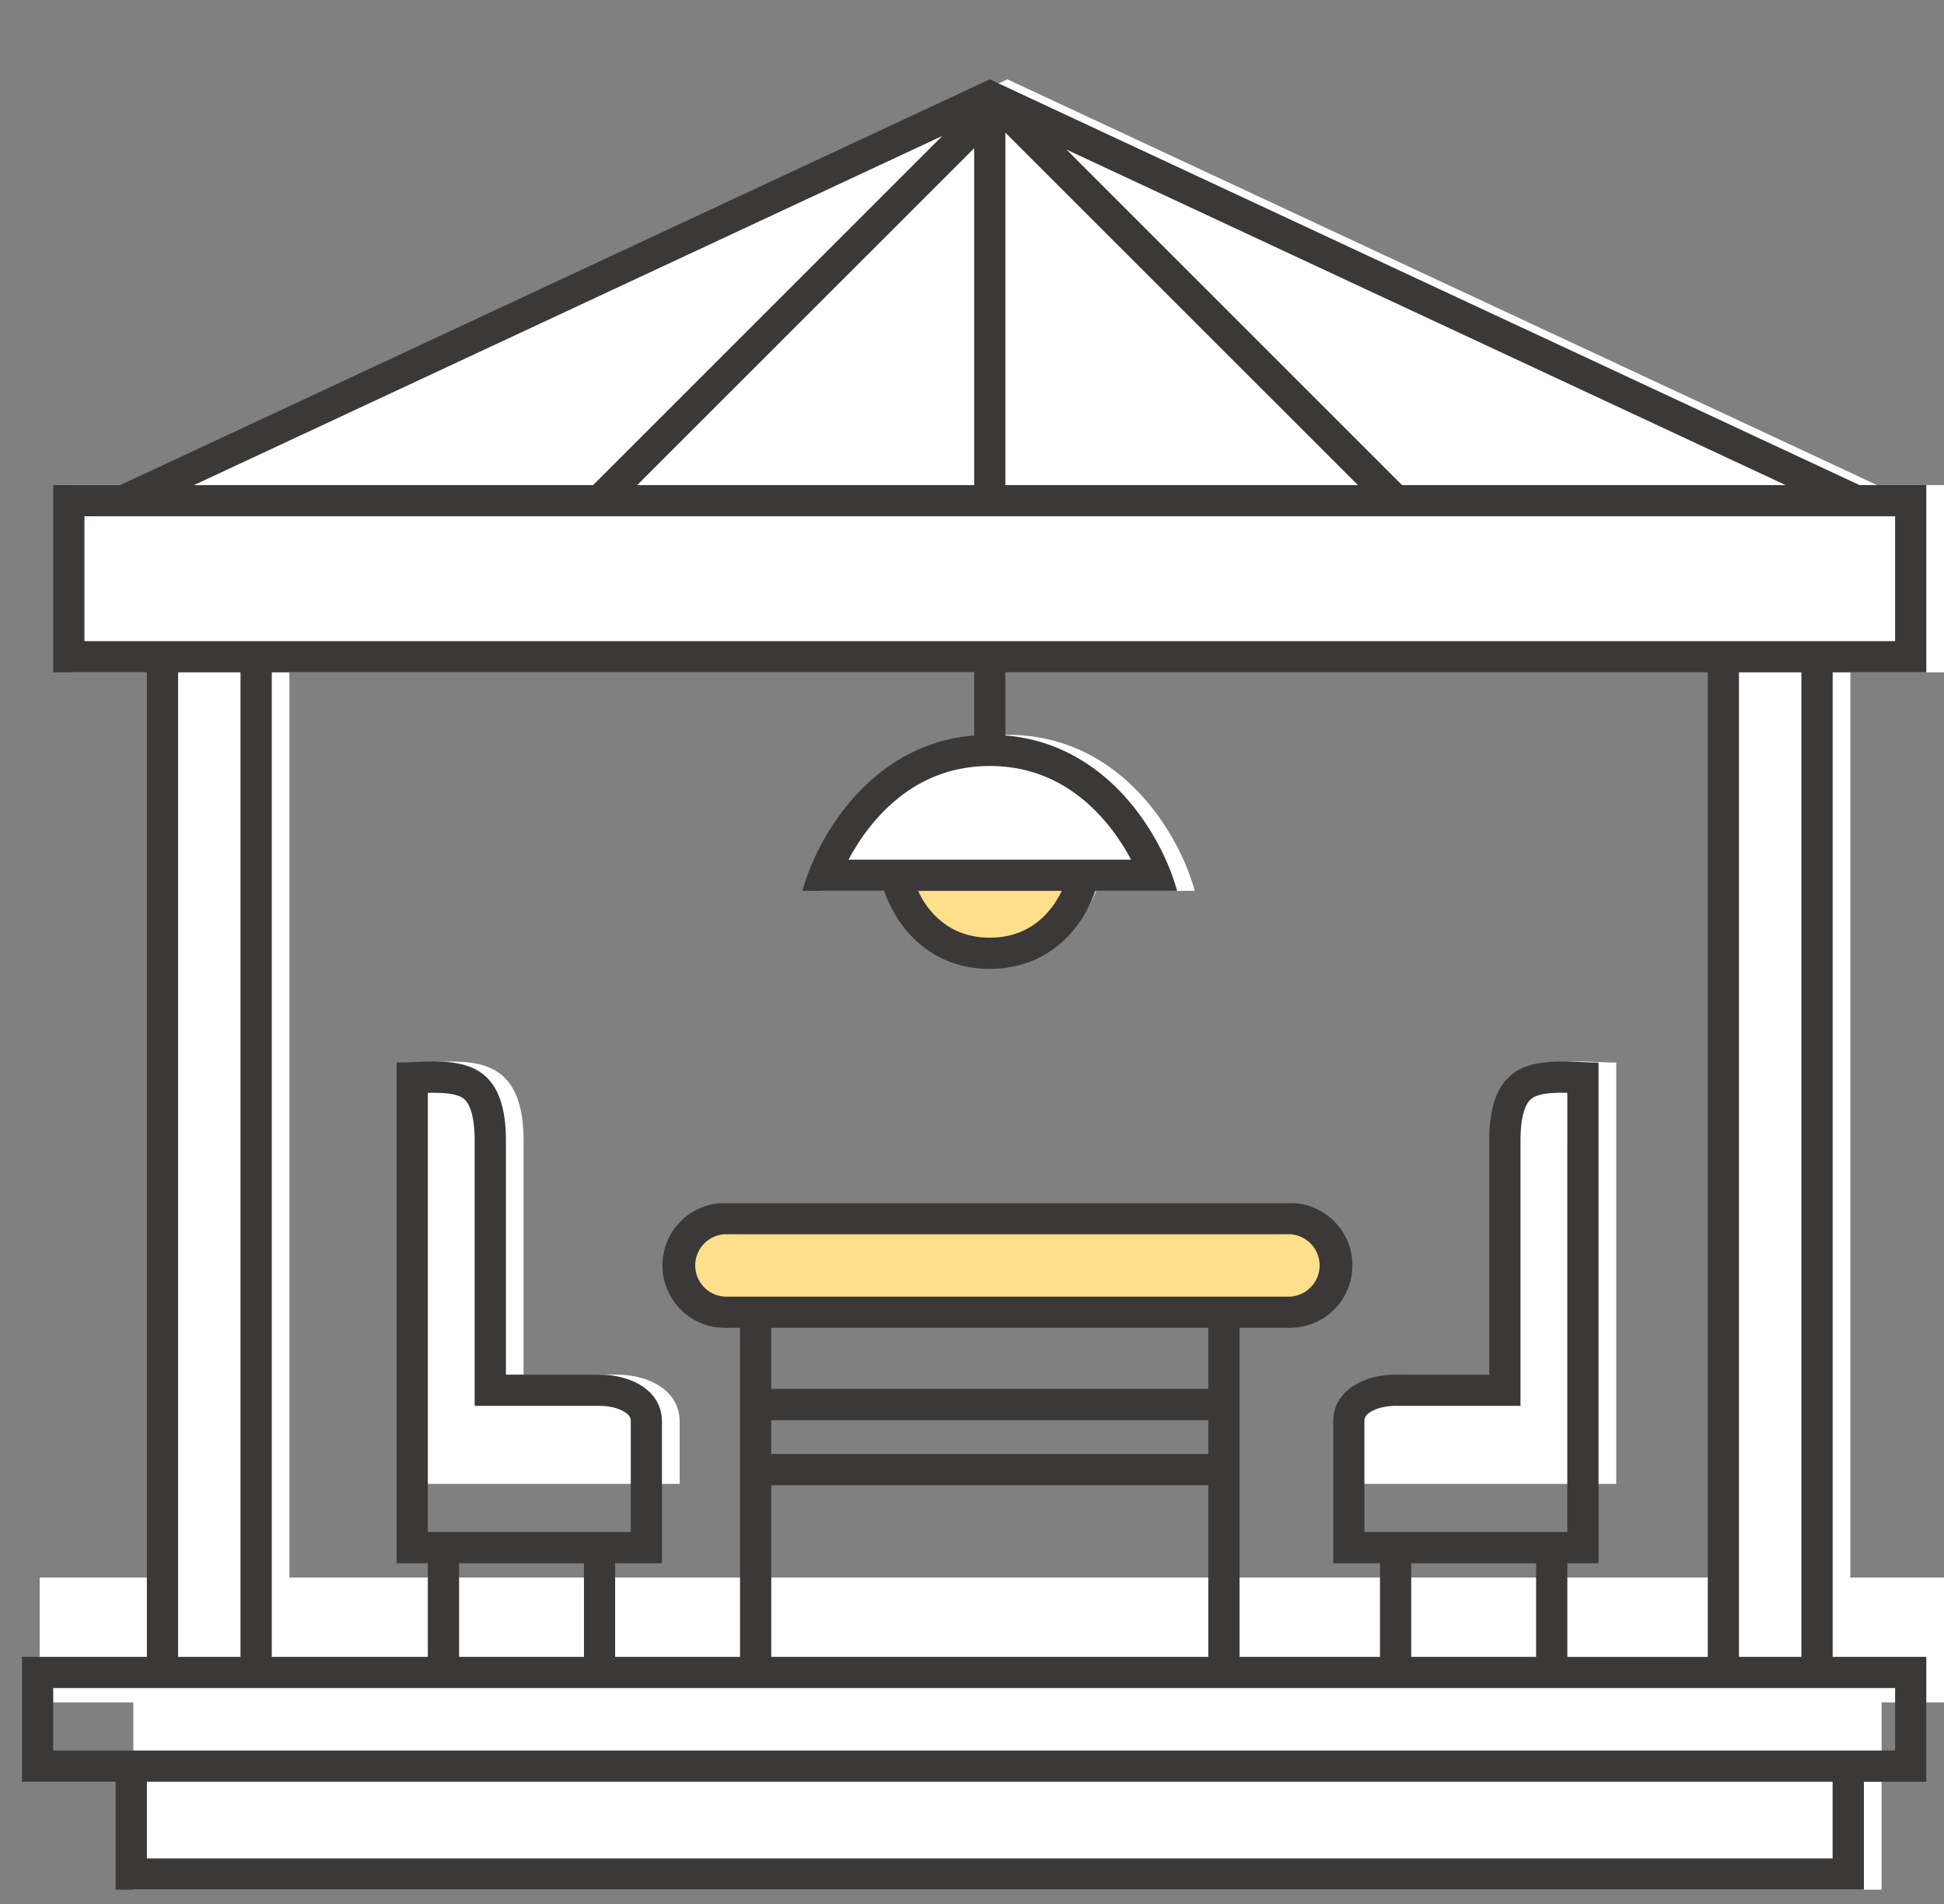 <svg width="49" height="48" fill="none" xmlns="http://www.w3.org/2000/svg"><rect width="100%" height="100%" fill="#808080" stroke="none"/><path d="M10.443 37.41V26.787c1.18 0 2.754-.394 2.754 1.967v5.902h2.36c.787 0 1.574.393 1.574 1.18v1.574h-6.688zm30.295 0V26.787c-1.18 0-2.755-.394-2.755 1.967v5.902h-2.36c-.787 0-1.574.393-1.574 1.18v1.574h6.689zM1.787 12.229H49v4.721H1.787z" fill="#fff"/><path fill="#fff" d="M4.147 16.164h3.148v24.393H4.147zm39.345 0h3.148v24.393h-3.148z"/><path fill="#fff" d="M1 39.77h48v3.148H1z"/><path fill="#fff" d="M3.361 42.131h44.066v5.508H3.361zM49 13.016H1.787L25.393 2 49 13.016zm-23.607 5.509c-2.937 0-4.371 2.623-4.72 3.934h9.442c-.35-1.311-1.784-3.934-4.722-3.934z"/><path d="M25.393 24.033c-1.573 0-2.23-1.312-2.36-1.967h4.721c-.131.655-.787 1.967-2.36 1.967z" fill="#FFDF8B"/><rect x="16.738" y="30.328" width="17.311" height="3.148" rx="1.574" fill="#FFDF8B"/><path fill-rule="evenodd" clip-rule="evenodd" d="M32.475 31.115H18.311a.787.787 0 100 1.574h14.164a.787.787 0 100-1.574zm-14.164-.787a1.574 1.574 0 100 3.147h14.164a1.574 1.574 0 100-3.147H18.311z" fill="#3B3938"/><path fill-rule="evenodd" clip-rule="evenodd" d="M1.341 16.95h2.361v24.82H.555v3.148h2.36v2.721h44.066v-2.72h1.573V41.77h-2.36V16.95h2.36v-4.722h-1.686L24.948 2 3.028 12.23H1.34v4.72zm46.427-3.934H2.128v3.148h45.64v-3.148zm-2.76-.787L26.882 3.771l8.458 8.459h9.668zm-19.667 0V3.344l8.887 8.886H25.34zm-1.59-8.802L4.889 12.23h10.06l8.804-8.803zm-7.69 8.803h8.494V3.736l-8.493 8.492zM6.85 41.77V16.95h17.705v1.59c-2.184.181-3.465 1.846-4.043 3.132-.13.288-.224.558-.285.787h2.06c.117.344.325.749.65 1.102.442.481 1.1.865 2.011.865.91 0 1.569-.384 2.01-.864.326-.354.534-.759.65-1.103h2.061a5.254 5.254 0 00-.285-.787c-.578-1.286-1.86-2.95-4.043-3.131v-1.59h17.705v24.82h-3.54V39.41h.786V26.787c-.145 0-.296-.006-.45-.012-1.094-.043-2.304-.09-2.304 1.98v5.9h-2.36c-.787 0-1.574.394-1.574 1.181v3.574h1.18v2.36h-3.54v-8.688h-.788v3.574H19.44v-3.574h-.787v8.688h-3.148v-2.36h1.18v-3.574c0-.787-.786-1.18-1.573-1.18h-2.36v-5.902c0-2.07-1.21-2.022-2.305-1.98l-.186.008c-.09.003-.178.005-.264.005V39.41h.787v2.36H6.85zm-5.509.787v1.574h46.427v-1.574H1.34zm13.377-.787h-3.147v-2.36h3.148v2.36zm4.722 0h11.016v-5.967H19.44v5.968zm16.13 0h3.148v-2.36h-3.147v2.36zM21.388 21.672c.2-.376.466-.774.804-1.133.653-.697 1.55-1.228 2.757-1.228s2.104.531 2.757 1.228c.338.359.604.757.804 1.133h-7.122zm2.13 1.357a2.31 2.31 0 01-.382-.57h3.626c-.09.189-.215.389-.381.57-.312.339-.768.61-1.432.61-.664 0-1.12-.271-1.432-.61zM6.062 41.77V16.95H4.489v24.82h1.574zm-2.36 5.082v-1.934h42.49v1.934H3.704zm41.704-5.081V16.95h-1.574v24.82h1.574zM11.964 28.753v6.689h3.148c.277 0 .508.071.645.163.114.075.142.142.142.23v2.787h-5.115V27.551l.077-.001h.064c.286 0 .483.024.623.075a.43.43 0 01.253.212c.076.135.163.405.163.917zm26.361 0v6.689h-3.148c-.276 0-.508.071-.645.163-.114.075-.141.142-.141.23v2.787h5.114V27.551a6.154 6.154 0 00-.141-.002c-.285 0-.482.025-.622.076a.432.432 0 00-.254.212c-.076.135-.163.405-.163.917zm-7.869 8.689v-2.427H19.44v2.427h11.016z" fill="#3B3938"/></svg>